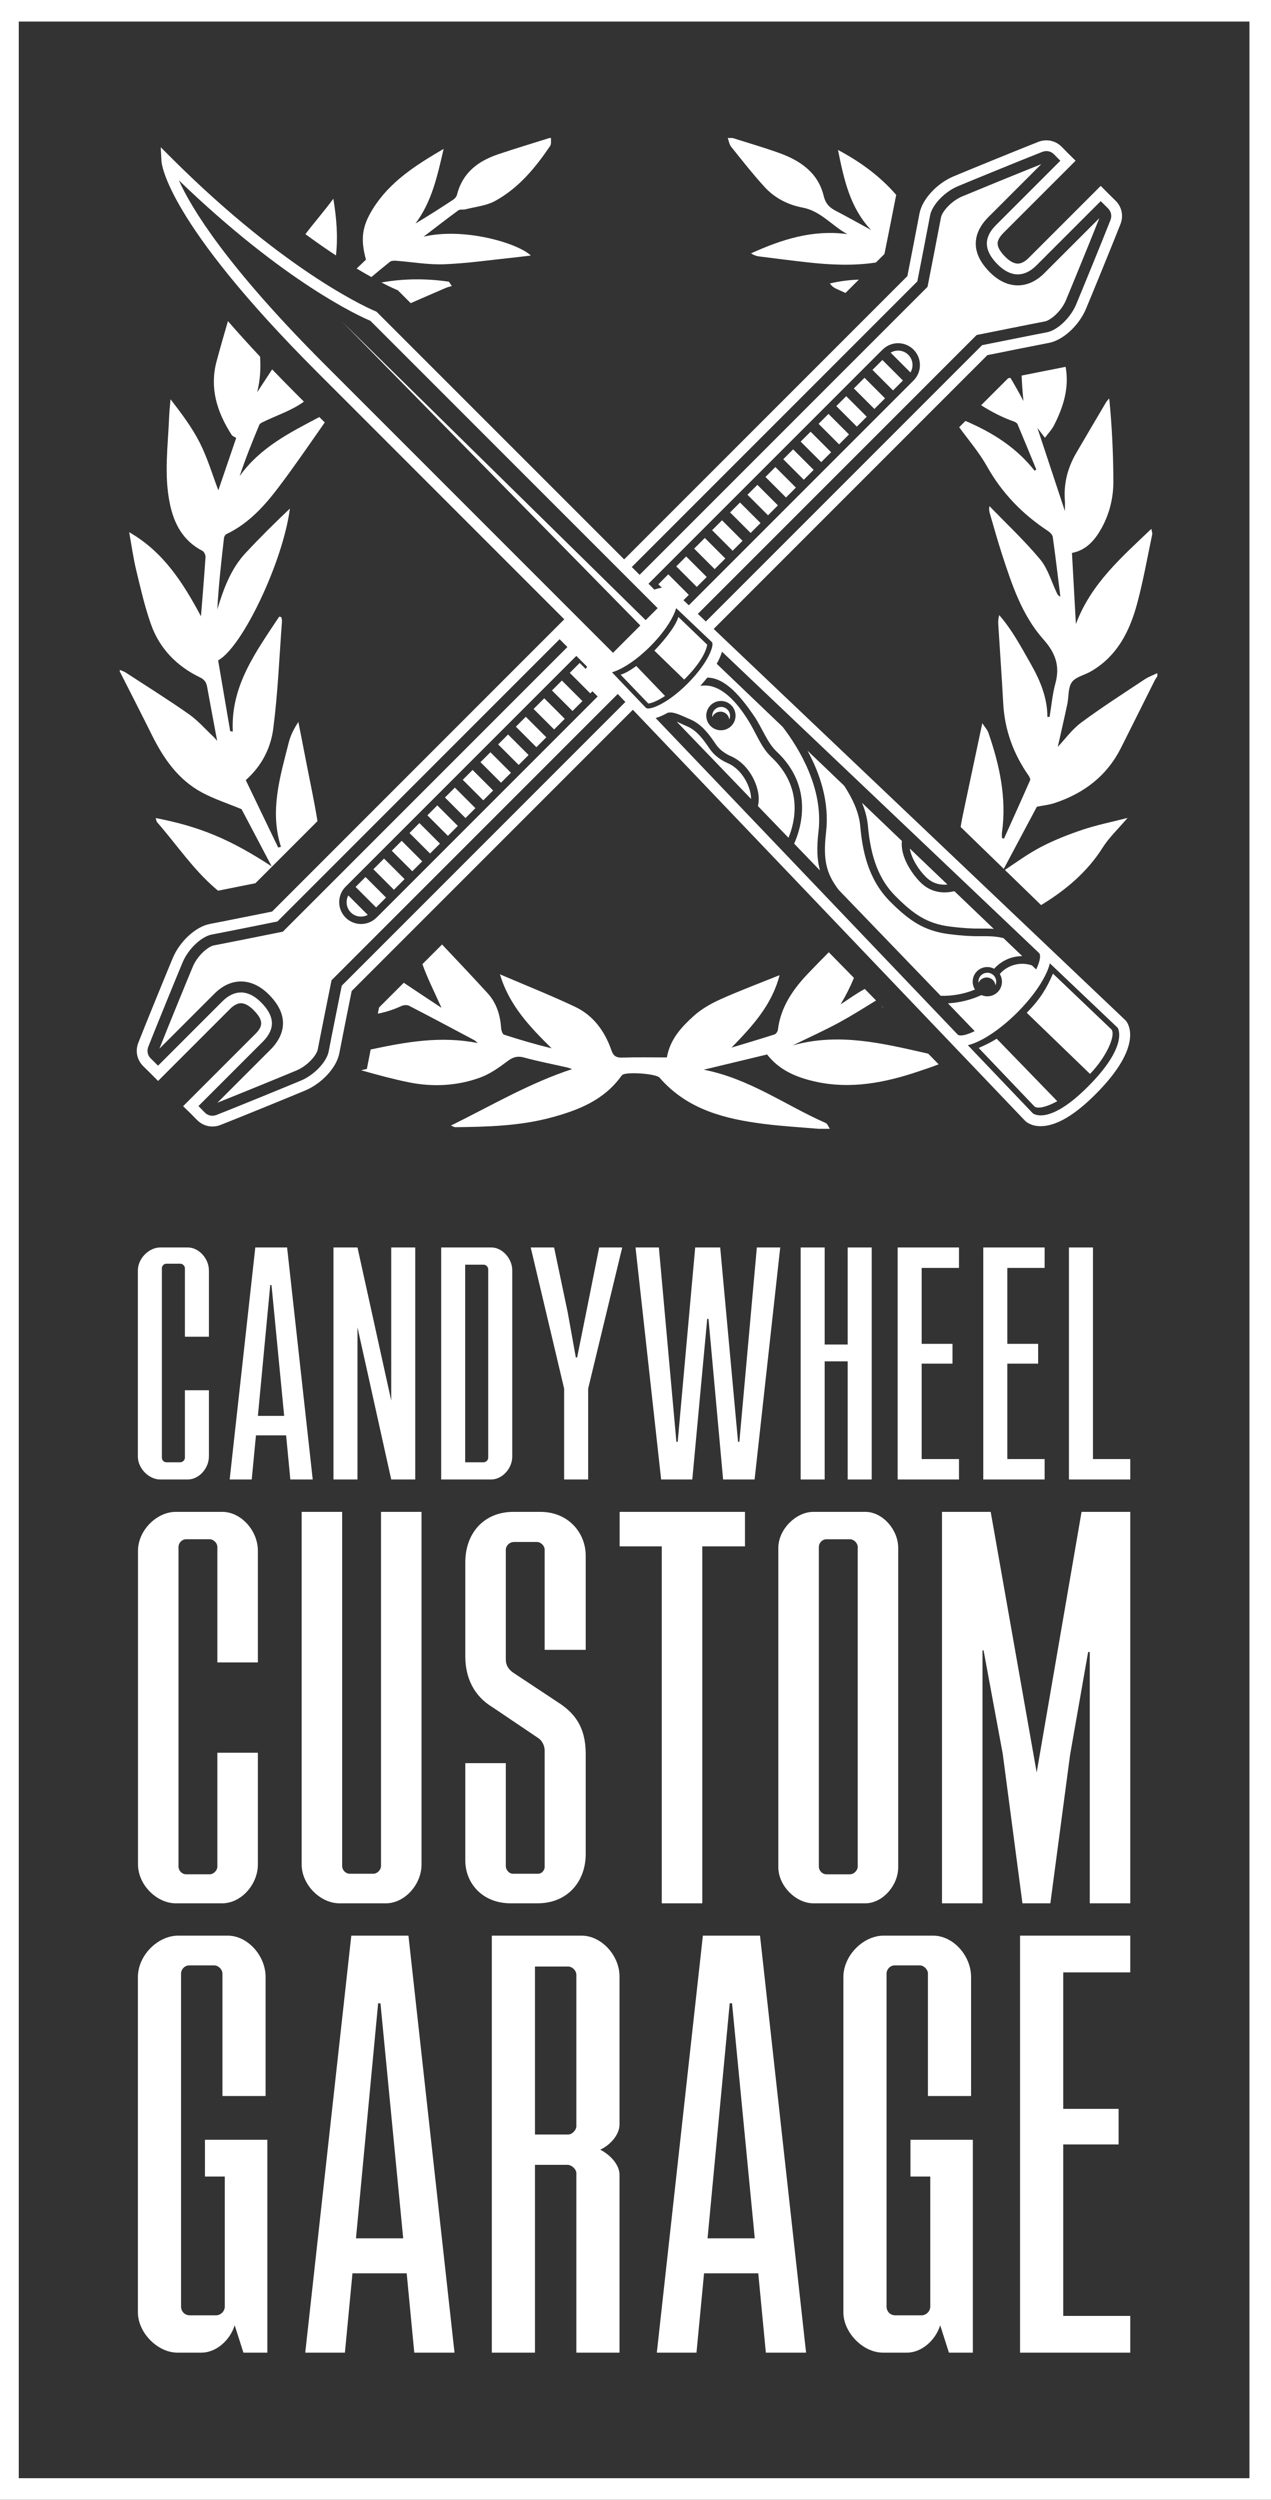 <?xml version="1.0" encoding="utf-8"?>
<!-- Generator: Adobe Illustrator 16.0.0, SVG Export Plug-In . SVG Version: 6.00 Build 0)  -->
<!DOCTYPE svg PUBLIC "-//W3C//DTD SVG 1.1//EN" "http://www.w3.org/Graphics/SVG/1.1/DTD/svg11.dtd">
<svg version="1.1" id="Слой_1" xmlns="http://www.w3.org/2000/svg" xmlns:xlink="http://www.w3.org/1999/xlink" x="0px" y="0px"
	 viewBox="0 0 160 314.593" enable-background="new 0 0 160 314.593" xml:space="preserve">
<rect x="0" y="0" width="160" height="314.593" fill="#333333" stroke="none"/>
<g>
	<path fill-rule="evenodd" clip-rule="evenodd" fill="#FFFFFF" d="M157.287,0H2.362H-0.35v2.712V311.88v2.713h2.712h154.925H160
		v-2.713V2.712V0H157.287z M157.287,311.88H2.362V2.712h154.925V311.88z"/>
	<path fill-rule="evenodd" clip-rule="evenodd" fill="#FFFFFF" d="M119.27,111.32l-4.743-4.535c0.215,1.258,1.095,2.675,2.069,3.62
		C117.443,111.233,118.423,111.4,119.27,111.32z"/>
	<path fill-rule="evenodd" clip-rule="evenodd" fill="#FFFFFF" d="M123.2,131.883l7.032,7.374c0.422,0.322,1.545,0.054,2.861-0.673
		l-7.625-7.862C124.751,131.171,124.021,131.533,123.2,131.883z"/>
	<path fill-rule="evenodd" clip-rule="evenodd" fill="#FFFFFF" d="M129.252,127.459l7.966,7.695c2.149-2.242,3.244-4.89,2.707-5.589
		l-7.374-7.033C131.781,124.336,130.967,125.713,129.252,127.459z"/>
	<path fill-rule="evenodd" clip-rule="evenodd" fill="#FFFFFF" d="M123.495,122.75c-0.254,0.255-0.355,0.604-0.315,0.935
		c0.056-0.122,0.131-0.239,0.23-0.34c0.439-0.438,1.149-0.438,1.589,0c0.184,0.183,0.285,0.414,0.315,0.653
		c0.182-0.413,0.107-0.912-0.229-1.249C124.646,122.311,123.935,122.311,123.495,122.75z"/>
	<path fill-rule="evenodd" clip-rule="evenodd" fill="#FFFFFF" d="M91.803,90.543c0.184-0.412,0.108-0.91-0.229-1.248
		c-0.438-0.438-1.149-0.438-1.587,0c-0.257,0.256-0.358,0.604-0.317,0.937c0.055-0.123,0.13-0.24,0.231-0.341
		c0.438-0.438,1.15-0.438,1.587,0C91.671,90.074,91.772,90.304,91.803,90.543z"/>
	<path fill-rule="evenodd" clip-rule="evenodd" fill="#FFFFFF" d="M112.743,112.792c2.242,2.241,3.921,3.447,6.878,3.819
		c1.516,0.19,2.719,0.267,3.898,0.248c0.488-0.007,1.025-0.003,1.583,0.042l-4.963-4.748c-1.601,0.397-3.093,0.037-4.216-1.06
		c-0.019-0.018-0.039-0.037-0.057-0.055c-0.989-0.989-2.561-3.178-2.33-5.202l-5.022-4.804c0.381,0.924,0.651,1.885,0.739,2.866
		C109.62,108.002,110.696,110.745,112.743,112.792z"/>
	<path fill-rule="evenodd" clip-rule="evenodd" fill="#FFFFFF" d="M126.139,118.02c-0.818-0.186-1.602-0.214-2.603-0.198
		c-1.228,0.019-2.473-0.06-4.035-0.257c-3.215-0.403-5.093-1.75-7.438-4.093c-2.843-2.843-3.508-6.564-3.769-9.488
		c-0.158-1.787-1.003-3.534-2.024-5.098l-4.615-4.414c1.535,2.816,2.784,6.416,2.334,10.277c-0.402,3.479,0.021,5.164,1.575,7.231
		l12.856,13.342c1.487,0.039,2.954-0.231,4.315-0.788c-0.456-0.714-0.374-1.672,0.248-2.297c0.588-0.587,1.47-0.687,2.165-0.317
		c0.062-0.066,0.12-0.133,0.184-0.198c0.915-0.916,2.126-1.394,3.354-1.396l-2.375-2.273
		C126.255,118.044,126.189,118.031,126.139,118.02z"/>
	<path fill-rule="evenodd" clip-rule="evenodd" fill="#FFFFFF" d="M91.624,96.047c-0.794-0.342-1.669-0.909-2.287-1.813
		c-0.732-1.072-1.564-2.286-2.849-2.83c-0.665-0.282-0.749-0.356-1.304-0.582l9.367,9.728c0-0.073-0.002-0.142-0.006-0.204
		C94.444,98.811,93.323,96.783,91.624,96.047z"/>
	<path fill-rule="evenodd" clip-rule="evenodd" fill="#FFFFFF" d="M82.372,81.88l3.756,3.645c2.227-2.197,2.794-3.729,2.901-4.389
		l-3.636-3.494C85.041,78.942,83.18,81.072,82.372,81.88z"/>
	<path fill-rule="evenodd" clip-rule="evenodd" fill="#FFFFFF" d="M78.126,84.91l3.493,3.635c0.399-0.064,1.114-0.298,2.1-0.959
		l-3.62-3.769C79.401,84.324,78.687,84.757,78.126,84.91z"/>
	<path fill-rule="evenodd" clip-rule="evenodd" fill="#FFFFFF" d="M39.949,46.854l31.085,31.085L34.253,114.72
		c-1.507,0.303-6.703,1.348-7.82,1.555c-1.776,0.33-3.787,2.17-4.678,4.28c-0.61,1.447-3.399,8.263-4.341,10.667
		c-0.407,1.036-0.176,2.163,0.603,2.941l0.886,0.874l0.037,0.036l0.958,0.963l0.961-0.961l7.723-7.723l0.365-0.364
		c0.485-0.485,0.953-0.732,1.39-0.732c0.596,0,1.178,0.457,1.561,0.839c1.384,1.385,1.158,2.117,0.214,3.061
		c-0.121,0.12-0.357,0.354-0.358,0.354l-7.73,7.73l-0.973,0.973l0.987,0.958l0.779,0.792c0.523,0.524,1.202,0.807,1.917,0.807
		c0.352,0,0.699-0.066,1.032-0.197c2.399-0.94,9.219-3.73,10.667-4.34c2.111-0.893,3.951-2.904,4.28-4.679
		c0.207-1.11,1.231-6.213,1.557-7.833l35.397-35.397l49.377,51.73c0.065,0.068,0.68,0.666,1.926,0.675c0.01,0,0.02,0,0.03,0
		c1.921,0,4.24-1.345,6.894-4c6.166-6.164,4.092-8.972,3.836-9.272l-0.022-0.026L89.842,79.15l34.455-34.457
		c1.481-0.298,6.609-1.329,7.73-1.537c1.776-0.33,3.787-2.169,4.678-4.28c0.546-1.291,3.357-8.153,4.343-10.667
		c0.407-1.036,0.177-2.163-0.603-2.94l-0.887-0.874l-0.035-0.036l-0.96-0.964l-0.961,0.962l-7.724,7.723l-0.362,0.362
		c-0.486,0.487-0.954,0.734-1.392,0.734c-0.597,0-1.179-0.457-1.562-0.839c-0.61-0.609-0.948-1.17-0.975-1.622
		c-0.01-0.158-0.038-0.639,0.762-1.439c0.122-0.122,0.355-0.353,0.355-0.353l7.732-7.731l0.965-0.965l-0.973-0.959l-0.783-0.799
		c-0.525-0.524-1.203-0.807-1.919-0.807c-0.353,0-0.698,0.066-1.032,0.197c-2.413,0.947-9.228,3.734-10.666,4.342
		c-2.112,0.891-3.952,2.902-4.281,4.678c-0.208,1.119-1.194,6.208-1.522,7.87L78.572,70.401L47.488,39.318l-0.099-0.099
		l-0.128-0.052c-0.106-0.042-10.826-4.438-25.777-19.388l-1.248-1.248l0.091,1.763C20.343,20.593,20.925,27.831,39.949,46.854z
		 M81.633,73.462l29.005-29.004c0,0,0.309-0.299,0.468-0.459c1.076-1.075,2.818-1.075,3.893-0.001c1.074,1.075,1.074,2.816,0,3.891
		c-0.161,0.161-0.466,0.465-0.466,0.465L86.71,76.176l-0.672-0.639l0.674-0.673l-2.585-2.584l-1.249,1.248l0.44,0.44
		c-0.289,0.035-0.604,0.113-0.943,0.237L81.633,73.462z M130.44,122.005l-0.535-0.511c-1.352-0.458-2.855-0.125-3.891,0.91
		c-0.055,0.056-0.102,0.121-0.155,0.18c0.436,0.71,0.351,1.649-0.264,2.265c-0.554,0.552-1.37,0.677-2.045,0.38
		c-1.327,0.609-2.756,0.962-4.219,1.041l3.368,3.497c-1.109,0.545-1.901,0.669-2.139,0.432l-0.002,0.002L82.536,90.365
		c0.491-0.141,1.021-0.377,1.563-0.688l0.016,0.016c0.717-0.146,1.521,0.305,2.749,0.824c1.543,0.654,2.458,1.992,3.267,3.172
		c0.539,0.788,1.339,1.241,1.874,1.474c2.116,0.915,3.382,3.32,3.502,5.118c0.026,0.424-0.009,0.813-0.096,1.16l3.846,3.99
		c0.771-1.848,1.962-6.28-2.157-10.156c-1.266-1.19-1.825-2.825-2.775-4.392c-1.931-3.188-4.031-4.944-6.176-4.561
		c0.312-0.342,0.608-0.692,0.89-1.049c2.293,0.035,4.236,2.434,5.868,4.802c1.01,1.468,1.662,3.382,2.853,4.499
		c4.79,4.506,3.018,9.812,2.212,11.6l3.254,3.378c-0.374-1.312-0.434-2.83-0.189-4.914c0.629-5.414-2.413-10.423-4.509-13.159
		l-8.305-7.942c0.3-0.529,0.527-1.042,0.666-1.522l39.923,37.934l0,0C131.038,120.177,130.951,120.927,130.44,122.005z
		 M89.447,88.757c0.72-0.721,1.888-0.721,2.608,0c0.72,0.72,0.72,1.888,0,2.608c-0.721,0.721-1.889,0.721-2.608,0
		C88.727,90.645,88.727,89.477,89.447,88.757z M86.545,86.041c-2.677,2.678-4.88,3.365-5.191,3.054l-0.015,0.016l-4.297-4.5
		c1.372-0.413,3.148-1.602,4.81-3.264c1.249-1.249,2.265-2.596,2.858-3.793c0.188-0.378,0.319-0.714,0.409-1.018l4.509,4.285
		l-0.004,0.005C89.934,81.135,89.239,83.348,86.545,86.041z M73.916,83.913c-0.069,0.073-0.128,0.17-0.182,0.278l-0.759-0.759
		l-1.248,1.248l2.583,2.585l0.271-0.271c0.235,0.236,0.46,0.461,0.656,0.657l-27.37,27.369c0,0-0.309,0.3-0.47,0.46
		c-1.075,1.075-2.816,1.074-3.891,0c-1.075-1.075-1.075-2.816,0-3.891c0.16-0.161,0.465-0.465,0.465-0.465l28.579-28.578
		L73.916,83.913z M43.021,124.051c-0.195,0.969-1.414,7.026-1.642,8.255c-0.248,1.337-1.83,2.981-3.475,3.677
		c-1.352,0.569-8.214,3.378-10.635,4.328c-0.166,0.065-0.349,0.103-0.537,0.103c-0.324,0-0.662-0.113-0.949-0.401l-0.786-0.8
		l-0.016-0.015l7.723-7.722c0,0,0.241-0.238,0.365-0.362c1.672-1.672,1.48-3.284-0.214-4.978c-0.801-0.802-1.656-1.236-2.52-1.236
		c-0.786,0-1.581,0.36-2.351,1.129c-0.124,0.125-0.364,0.364-0.364,0.364l-7.723,7.723l-0.046-0.046l-0.879-0.867
		c-0.456-0.454-0.476-1.035-0.299-1.487c0.949-2.419,3.758-9.282,4.329-10.633c0.694-1.645,2.339-3.226,3.676-3.475
		c1.224-0.227,7.23-1.436,8.242-1.64l35.524-35.524l0.984,0.984l-35.524,35.525l-0.297,0.297l-0.412,0.083
		c-1.167,0.235-7.049,1.418-8.263,1.643c-0.31,0.058-0.862,0.34-1.477,0.955c-0.508,0.508-0.924,1.11-1.171,1.694
		c-0.57,1.35-3.217,7.821-4.218,10.354l6.57-6.569l0.364-0.363c2.077-2.078,4.696-2.037,6.838,0.106
		c3.115,3.114,1.47,5.689,0.213,6.946c-0.126,0.127-0.373,0.369-0.373,0.369l-6.306,6.306c2.742-1.091,8.697-3.528,9.986-4.073
		c0.575-0.243,1.192-0.668,1.693-1.17c0.616-0.616,0.897-1.167,0.954-1.479c0.249-1.333,1.633-8.206,1.647-8.275l0.083-0.412
		l0.297-0.296l35.732-35.733l0.961,1.006L43.021,124.051z M136.936,136.771c-4.979,4.979-6.91,3.343-6.914,3.343l-8.185-8.575
		c1.831-0.443,4.216-2.112,6.23-4.125c1.543-1.542,2.794-3.204,3.524-4.678c0.287-0.576,0.466-1.072,0.57-1.503l8.538,8.111
		C140.842,129.586,141.914,131.791,136.936,136.771z M115.477,35.415c0.195-0.968,1.377-7.061,1.605-8.291
		c0.248-1.337,1.829-2.982,3.475-3.676c1.352-0.571,8.215-3.379,10.635-4.329c0.166-0.065,0.35-0.103,0.537-0.103
		c0.325,0,0.663,0.114,0.95,0.401l0.785,0.799l0.015,0.015l-7.723,7.723c0,0-0.24,0.237-0.364,0.361
		c-1.673,1.673-1.481,3.285,0.212,4.979c0.804,0.801,1.656,1.236,2.521,1.236c0.785,0,1.578-0.36,2.35-1.131
		c0.124-0.124,0.364-0.363,0.364-0.363l7.723-7.723l0.047,0.046l0.879,0.866c0.453,0.455,0.476,1.036,0.297,1.487
		c-0.948,2.421-3.757,9.283-4.328,10.634c-0.694,1.645-2.338,3.227-3.675,3.475c-1.196,0.222-6.949,1.378-8.153,1.621L88.856,78.215
		l-1.009-0.959l34.797-34.796l0.298-0.297l0.41-0.083c0.281-0.057,6.874-1.385,8.174-1.626c0.31-0.058,0.861-0.339,1.478-0.954
		c0.509-0.509,0.924-1.11,1.17-1.694c0.572-1.351,3.218-7.821,4.219-10.355l-6.57,6.57l-0.362,0.364
		c-2.078,2.077-4.698,2.036-6.839-0.106c-3.115-3.114-1.472-5.688-0.214-6.946c0.126-0.126,0.372-0.369,0.372-0.369l6.306-6.306
		c-2.74,1.091-8.696,3.528-9.986,4.072c-0.574,0.243-1.192,0.669-1.693,1.171c-0.616,0.616-0.897,1.167-0.954,1.478
		c-0.24,1.295-1.425,7.387-1.611,8.312l-0.082,0.412l-0.297,0.297L80.515,72.344l-0.984-0.984L115.477,35.415z M46.625,40.372
		l36.163,36.164l-1.51,1.509L43.021,40.439l37.586,38.277l-3.439,3.439l-36.26-36.26C28.461,33.449,24.061,26.148,22.514,22.69
		C35.916,35.609,45.352,39.837,46.625,40.372z"/>
	
		<rect x="65.027" y="91.254" transform="matrix(0.707 0.707 -0.707 0.707 84.731 -20.287)" fill-rule="evenodd" clip-rule="evenodd" fill="#FFFFFF" width="3.654" height="1.765"/>
	
		<rect x="67.305" y="88.911" transform="matrix(0.707 0.707 -0.707 0.707 83.788 -22.565)" fill-rule="evenodd" clip-rule="evenodd" fill="#FFFFFF" width="3.654" height="1.896"/>
	
		<rect x="69.583" y="86.698" transform="matrix(0.707 0.707 -0.707 0.707 82.834 -24.844)" fill-rule="evenodd" clip-rule="evenodd" fill="#FFFFFF" width="3.655" height="1.765"/>
	
		<rect x="62.795" y="93.486" transform="matrix(0.707 0.707 -0.707 0.707 85.656 -18.055)" fill-rule="evenodd" clip-rule="evenodd" fill="#FFFFFF" width="3.655" height="1.765"/>
	
		<rect x="53.875" y="102.406" transform="matrix(0.707 0.707 -0.707 0.707 89.361 -9.131)" fill-rule="evenodd" clip-rule="evenodd" fill="#FFFFFF" width="3.653" height="1.765"/>
	
		<rect x="49.411" y="106.87" transform="matrix(0.707 0.707 -0.707 0.707 91.189 -4.674)" fill-rule="evenodd" clip-rule="evenodd" fill="#FFFFFF" width="3.654" height="1.765"/>
	
		<rect x="47.132" y="109.083" transform="matrix(0.707 0.707 -0.707 0.707 92.144 -2.392)" fill-rule="evenodd" clip-rule="evenodd" fill="#FFFFFF" width="3.655" height="1.896"/>
	
		<rect x="60.563" y="95.718" transform="matrix(0.707 0.707 -0.707 0.707 86.591 -15.82)" fill-rule="evenodd" clip-rule="evenodd" fill="#FFFFFF" width="3.654" height="1.766"/>
	
		<rect x="51.643" y="104.638" transform="matrix(0.707 0.707 -0.707 0.707 90.265 -6.906)" fill-rule="evenodd" clip-rule="evenodd" fill="#FFFFFF" width="3.654" height="1.765"/>
	
		<rect x="58.334" y="97.951" transform="matrix(0.707 0.707 -0.707 0.707 87.503 -13.595)" fill-rule="evenodd" clip-rule="evenodd" fill="#FFFFFF" width="3.655" height="1.754"/>
	
		<rect x="56.107" y="100.174" transform="matrix(0.707 0.707 -0.707 0.707 88.416 -11.37)" fill-rule="evenodd" clip-rule="evenodd" fill="#FFFFFF" width="3.655" height="1.765"/>
	
		<rect x="44.854" y="111.427" transform="matrix(0.707 0.707 -0.707 0.707 93.077 -0.118)" fill-rule="evenodd" clip-rule="evenodd" fill="#FFFFFF" width="3.654" height="1.765"/>
	
		<rect x="105.373" y="50.909" transform="matrix(0.707 0.707 -0.707 0.707 68.02 -60.632)" fill-rule="evenodd" clip-rule="evenodd" fill="#FFFFFF" width="3.654" height="1.764"/>
	
		<rect x="98.68" y="57.607" transform="matrix(0.707 0.707 -0.707 0.707 70.803 -53.943)" fill-rule="evenodd" clip-rule="evenodd" fill="#FFFFFF" width="3.655" height="1.754"/>
	
		<rect x="100.908" y="55.373" transform="matrix(0.707 0.707 -0.707 0.707 69.848 -56.162)" fill-rule="evenodd" clip-rule="evenodd" fill="#FFFFFF" width="3.655" height="1.764"/>
	
		<rect x="107.65" y="48.566" transform="matrix(0.707 0.707 -0.707 0.707 67.055 -62.902)" fill-rule="evenodd" clip-rule="evenodd" fill="#FFFFFF" width="3.655" height="1.894"/>
	<path fill-rule="evenodd" clip-rule="evenodd" fill="#FFFFFF" d="M114.341,44.653c-0.603-0.602-1.522-0.688-2.222-0.271
		l2.492,2.493C115.03,46.176,114.945,45.256,114.341,44.653z"/>
	
		<rect x="109.928" y="46.353" transform="matrix(0.707 0.707 -0.707 0.707 66.132 -65.188)" fill-rule="evenodd" clip-rule="evenodd" fill="#FFFFFF" width="3.654" height="1.764"/>
	<path fill-rule="evenodd" clip-rule="evenodd" fill="#FFFFFF" d="M44.161,114.825c0.578,0.578,1.448,0.678,2.136,0.316
		l-2.452-2.452C43.483,113.377,43.583,114.247,44.161,114.825z"/>
	
		<rect x="103.14" y="53.141" transform="matrix(0.707 0.707 -0.707 0.707 68.944 -58.4)" fill-rule="evenodd" clip-rule="evenodd" fill="#FFFFFF" width="3.654" height="1.764"/>
	
		<rect x="85.199" y="71.082" transform="matrix(0.707 0.707 -0.707 0.707 76.397 -40.461)" fill-rule="evenodd" clip-rule="evenodd" fill="#FFFFFF" width="3.655" height="1.765"/>
	
		<rect x="87.478" y="68.738" transform="matrix(0.707 0.707 -0.707 0.707 75.474 -42.742)" fill-rule="evenodd" clip-rule="evenodd" fill="#FFFFFF" width="3.653" height="1.896"/>
	
		<rect x="94.22" y="62.061" transform="matrix(0.707 0.707 -0.707 0.707 72.607 -49.473)" fill-rule="evenodd" clip-rule="evenodd" fill="#FFFFFF" width="3.655" height="1.764"/>
	
		<rect x="96.452" y="59.829" transform="matrix(0.707 0.707 -0.707 0.707 71.715 -51.712)" fill-rule="evenodd" clip-rule="evenodd" fill="#FFFFFF" width="3.654" height="1.764"/>
	
		<rect x="91.987" y="64.293" transform="matrix(0.707 0.707 -0.707 0.707 73.575 -47.249)" fill-rule="evenodd" clip-rule="evenodd" fill="#FFFFFF" width="3.655" height="1.765"/>
	
		<rect x="89.756" y="66.525" transform="matrix(0.707 0.707 -0.707 0.707 74.467 -45.012)" fill-rule="evenodd" clip-rule="evenodd" fill="#FFFFFF" width="3.654" height="1.764"/>
	<path fill-rule="evenodd" clip-rule="evenodd" fill="#FFFFFF" d="M23.644,156.993h-3.472c-1.429,0-2.817,1.39-2.817,2.899v23.402
		c0,1.512,1.388,2.899,2.817,2.899h3.472c1.389,0,2.654-1.388,2.654-2.899v-8.332h-3.021v8.495c0,0.287-0.287,0.571-0.572,0.571
		h-1.756c-0.327,0-0.572-0.284-0.572-0.571v-23.851c0-0.286,0.245-0.571,0.572-0.571h1.756c0.286,0,0.572,0.285,0.572,0.571v8.618
		h3.021v-8.333C26.298,158.382,25.032,156.993,23.644,156.993z"/>
	<path fill-rule="evenodd" clip-rule="evenodd" fill="#FFFFFF" d="M36.141,156.993h-4.002l-3.227,29.201h2.777l0.531-5.555h3.798
		l0.531,5.555h2.818L36.141,156.993z M32.465,178.189l1.552-16.459h0.163l1.593,16.459H32.465z"/>
	<polygon fill-rule="evenodd" clip-rule="evenodd" fill="#FFFFFF" points="41.979,156.993 41.979,186.194 45.002,186.194 
		45.002,167.041 49.25,186.194 52.272,186.194 52.272,156.993 49.25,156.993 49.25,176.27 45.002,156.993 	"/>
	<path fill-rule="evenodd" clip-rule="evenodd" fill="#FFFFFF" d="M55.539,156.993v29.201h6.289c1.389,0,2.655-1.388,2.655-2.858
		v-23.484c0-1.469-1.267-2.858-2.614-2.858H55.539z M61.46,183.458c0,0.287-0.285,0.571-0.572,0.571h-2.328v-24.871h2.328
		c0.287,0,0.572,0.287,0.572,0.571V183.458z"/>
	<polygon fill-rule="evenodd" clip-rule="evenodd" fill="#FFFFFF" points="74.04,186.194 74.04,174.758 78.328,156.993 
		75.428,156.993 73.794,165.161 72.651,170.837 72.488,170.837 71.467,165.161 69.751,156.993 66.811,156.993 71.017,174.758 
		71.017,186.194 	"/>
	<polygon fill-rule="evenodd" clip-rule="evenodd" fill="#FFFFFF" points="93.073,181.458 92.908,181.458 90.662,156.993 
		87.516,156.993 85.312,181.458 85.147,181.458 82.942,156.993 80.003,156.993 83.229,186.194 87.149,186.194 89.027,165.978 
		89.19,165.978 91.03,186.194 94.992,186.194 98.219,156.993 95.276,156.993 	"/>
	<polygon fill-rule="evenodd" clip-rule="evenodd" fill="#FFFFFF" points="109.734,186.194 109.734,156.993 106.712,156.993 
		106.712,169.206 103.813,169.206 103.813,156.993 100.789,156.993 100.789,186.194 103.813,186.194 103.813,171.328 
		106.712,171.328 106.712,186.194 	"/>
	<polygon fill-rule="evenodd" clip-rule="evenodd" fill="#FFFFFF" points="120.722,159.567 120.722,156.993 113.002,156.993 
		113.002,186.194 120.722,186.194 120.722,183.623 116.023,183.623 116.023,171.613 119.904,171.613 119.904,169.123 
		116.023,169.123 116.023,159.567 	"/>
	<polygon fill-rule="evenodd" clip-rule="evenodd" fill="#FFFFFF" points="131.502,159.567 131.502,156.993 123.782,156.993 
		123.782,186.194 131.502,186.194 131.502,183.623 126.806,183.623 126.806,171.613 130.687,171.613 130.687,169.123 
		126.806,169.123 126.806,159.567 	"/>
	<polygon fill-rule="evenodd" clip-rule="evenodd" fill="#FFFFFF" points="137.587,156.993 134.564,156.993 134.564,186.194 
		142.285,186.194 142.285,183.623 137.587,183.623 	"/>
	<path fill-rule="evenodd" clip-rule="evenodd" fill="#FFFFFF" d="M32.462,209.214V195.16c0-2.55-2.136-4.892-4.478-4.892h-5.857
		c-2.412,0-4.754,2.342-4.754,4.892v39.479c0,2.55,2.343,4.892,4.754,4.892h5.857c2.342,0,4.478-2.342,4.478-4.892v-14.055h-5.099
		v14.331c0,0.482-0.482,0.965-0.965,0.965h-2.962c-0.552,0-0.966-0.482-0.966-0.965v-40.238c0-0.482,0.414-0.964,0.966-0.964h2.962
		c0.483,0,0.965,0.481,0.965,0.964v14.537H32.462z"/>
	<path fill-rule="evenodd" clip-rule="evenodd" fill="#FFFFFF" d="M42.728,239.531h5.856c2.343,0,4.479-2.342,4.479-4.892v-44.371
		h-5.099v44.576c0,0.484-0.482,0.967-0.964,0.967h-2.962c-0.551,0-0.965-0.482-0.965-0.967v-44.576h-5.098v44.371
		C37.974,237.189,40.316,239.531,42.728,239.531z"/>
	<path fill-rule="evenodd" clip-rule="evenodd" fill="#FFFFFF" d="M67.669,239.531c3.789,0,6.063-2.755,6.063-6.2v-12.609
		c0-3.515-1.515-5.235-3.583-6.546l-5.512-3.65c-0.62-0.413-0.964-0.965-0.964-1.654v-13.919c0.069-0.481,0.482-0.895,1.033-0.895
		h2.895c0.481,0,0.964,0.481,0.964,0.964v12.61h5.167v-11.851c0-2.827-2.135-5.513-5.718-5.513h-3.376
		c-3.789,0-6.063,2.755-6.063,6.338v11.852c0,2.618,1.033,4.961,3.444,6.407l5.719,3.858c0.551,0.344,0.827,1.033,0.827,1.585
		v14.744c-0.069,0.346-0.345,0.759-0.827,0.759h-3.169c-0.482,0-0.896-0.482-0.896-0.967v-12.951h-5.098v12.264
		c0,2.755,2.067,5.374,5.718,5.374H67.669z"/>
	<polygon fill-rule="evenodd" clip-rule="evenodd" fill="#FFFFFF" points="83.308,239.531 88.407,239.531 88.407,194.608 
		93.781,194.608 93.781,190.268 78.002,190.268 78.002,194.608 83.308,194.608 	"/>
	<path fill-rule="evenodd" clip-rule="evenodd" fill="#FFFFFF" d="M113.071,234.983v-40.167c0-2.342-1.998-4.548-4.135-4.548h-6.544
		c-2.206,0-4.412,2.206-4.412,4.548v40.167c0,2.342,2.206,4.548,4.412,4.548h6.544C111.073,239.531,113.071,237.325,113.071,234.983
		z M107.972,234.916c0,0.482-0.482,0.965-0.965,0.965h-2.962c-0.552,0-0.965-0.482-0.965-0.965v-40.238
		c0-0.482,0.413-0.964,0.965-0.964h2.962c0.482,0,0.965,0.481,0.965,0.964V234.916z"/>
	<polygon fill-rule="evenodd" clip-rule="evenodd" fill="#FFFFFF" points="130.501,223.063 124.714,190.268 118.583,190.268 
		118.583,239.531 123.681,239.531 123.681,207.701 123.819,207.701 126.23,220.721 128.711,239.531 132.225,239.531 
		134.705,220.859 136.979,207.906 137.186,207.906 137.186,239.531 142.285,239.531 142.285,190.268 136.152,190.268 	"/>
	<path fill-rule="evenodd" clip-rule="evenodd" fill="#FFFFFF" d="M25.801,273.914h2.496v16.367c0,0.589-0.514,1.102-1.101,1.102
		h-3.303c-0.66,0-1.101-0.513-1.101-1.102V248.37c0-0.513,0.44-1.027,1.027-1.027h3.156c0.514,0,1.028,0.515,1.028,1.027v15.414
		h5.431v-14.972c0-2.717-2.275-5.212-4.77-5.212h-6.239c-2.569,0-5.065,2.495-5.065,5.212v42.204c0,2.494,2.422,5.064,4.991,5.064
		h3.01c1.834,0,3.596-1.543,4.183-3.449l1.101,3.449h3.01v-26.79h-7.854V273.914z"/>
	<path fill-rule="evenodd" clip-rule="evenodd" fill="#FFFFFF" d="M44.224,243.6l-5.798,52.48h4.992l0.953-9.983h6.826l0.955,9.983
		h5.064l-5.799-52.48H44.224z M44.811,281.694l2.79-29.58h0.294l2.862,29.58H44.811z"/>
	<path fill-rule="evenodd" clip-rule="evenodd" fill="#FFFFFF" d="M73.217,243.6H61.913v52.48h5.432v-23.635h4.183
		c0.514,0.073,1.027,0.586,1.027,1.027v22.607h5.432v-22.388c0-1.174-1.028-2.423-2.422-3.155c1.395-0.661,2.422-1.982,2.422-3.156
		v-18.643C77.987,246.095,75.711,243.6,73.217,243.6z M72.555,267.601c0,0.441-0.514,1.027-1.027,1.027h-4.183v-21.14h4.183
		c0.514,0,1.027,0.515,1.027,1.028V267.601z"/>
	<path fill-rule="evenodd" clip-rule="evenodd" fill="#FFFFFF" d="M88.482,243.6l-5.797,52.48h4.991l0.954-9.983h6.825l0.954,9.983
		h5.064l-5.799-52.48H88.482z M89.07,281.694l2.79-29.58h0.293l2.862,29.58H89.07z"/>
	<path fill-rule="evenodd" clip-rule="evenodd" fill="#FFFFFF" d="M114.613,273.914h2.495v16.367c0,0.589-0.515,1.102-1.102,1.102
		h-3.302c-0.662,0-1.102-0.513-1.102-1.102V248.37c0-0.513,0.439-1.027,1.028-1.027h3.155c0.514,0,1.028,0.515,1.028,1.027v15.414
		h5.431v-14.972c0-2.717-2.275-5.212-4.771-5.212h-6.239c-2.567,0-5.064,2.495-5.064,5.212v42.204c0,2.494,2.424,5.064,4.991,5.064
		h3.01c1.835,0,3.598-1.543,4.184-3.449l1.101,3.449h3.01v-26.79h-7.853V273.914z"/>
	<polygon fill-rule="evenodd" clip-rule="evenodd" fill="#FFFFFF" points="128.411,296.081 142.285,296.081 142.285,291.456 
		133.845,291.456 133.845,269.876 140.815,269.876 140.815,265.4 133.845,265.4 133.845,248.223 142.285,248.223 142.285,243.6 
		128.411,243.6 	"/>
	<path fill-rule="evenodd" clip-rule="evenodd" fill="#FFFFFF" d="M110.951,126.59c0.051,0.094,0.134,0.18,0.254,0.259
		L110.951,126.59z"/>
	<path fill-rule="evenodd" clip-rule="evenodd" fill="#FFFFFF" d="M130.979,106.624c-1.579,0.829-3.03,1.896-4.479,2.855l4.56,4.426
		c3.061-1.863,5.787-4.13,7.753-7.24c0.798-1.263,1.927-2.317,3.13-3.731c-2.027,0.521-3.875,0.888-5.645,1.481
		C134.481,105.025,132.673,105.733,130.979,106.624z"/>
	<path fill-rule="evenodd" clip-rule="evenodd" fill="#FFFFFF" d="M105.227,36.321c0.403,0.185,0.806,0.365,1.207,0.548l1.681-1.679
		c-1.211,0.044-2.424,0.194-3.648,0.486C104.693,35.987,104.944,36.191,105.227,36.321z"/>
	<path fill-rule="evenodd" clip-rule="evenodd" fill="#FFFFFF" d="M96.266,23.548c1.264,1.378,2.922,2.229,4.755,2.574
		c2.328,0.438,3.72,2.314,5.653,3.345c-4.369-0.596-8.288,0.674-12.128,2.416c0.33,0.221,0.644,0.34,0.967,0.381
		c2.049,0.262,4.098,0.525,6.153,0.753c2.867,0.318,5.736,0.454,8.599,0.021l1.073-1.073c0.278-1.379,1.189-5.916,1.48-7.44
		c-2.004-2.304-4.428-4.118-7.327-5.654c0.759,3.77,1.521,7.28,4.167,10.074c-1.48-0.807-2.952-1.632-4.447-2.412
		c-0.8-0.418-1.284-0.891-1.526-1.892c-0.719-2.963-3.01-4.473-5.706-5.428c-1.896-0.673-3.833-1.234-5.754-1.845
		c-0.206,0-0.409,0-0.612,0c0.136,0.367,0.188,0.802,0.421,1.093C93.415,20.181,94.778,21.923,96.266,23.548z"/>
	<path fill-rule="evenodd" clip-rule="evenodd" fill="#FFFFFF" d="M134.943,69.586c1.814-0.336,2.916-1.642,3.748-3.157
		c0.991-1.807,1.476-3.812,1.467-5.862c-0.014-3.456-0.175-6.912-0.521-10.427c-0.133,0.159-0.289,0.305-0.395,0.48
		c-1.258,2.13-2.516,4.261-3.763,6.398c-1.07,1.834-1.585,3.805-1.429,5.938c0.033,0.425,0.004,0.854,0.004,1.361
		c-1.19-3.6-2.348-7.102-3.461-10.463c0.204,0.267,0.513,0.671,0.948,1.242c0.436-0.584,0.858-1.02,1.125-1.536
		c1.209-2.356,1.958-4.774,1.476-7.396c-1.207,0.234-3.718,0.736-5.534,1.101c0.04,1.052,0.124,2.119,0.229,3.201
		c-0.525-0.994-1.074-1.965-1.64-2.917c-0.108,0.021-0.21,0.042-0.293,0.059l-3.395,3.393c1.296,0.821,2.661,1.532,4.143,2.052
		c0.175,0.061,0.387,0.198,0.452,0.355c0.798,1.886,1.57,3.783,2.35,5.677c-0.07,0.052-0.142,0.105-0.213,0.157
		c-2.326-2.965-5.364-4.836-8.703-6.269l-0.792,0.792c1.188,1.628,2.52,3.178,3.5,4.923c1.895,3.375,4.471,6.028,7.676,8.134
		c0.26,0.171,0.567,0.474,0.606,0.75c0.35,2.501,0.646,5.009,0.958,7.515c-0.295-0.12-0.366-0.292-0.447-0.459
		c-0.682-1.425-1.121-3.054-2.103-4.233c-1.968-2.361-4.23-4.477-6.369-6.693c-0.091,0.359-0.04,0.644,0.041,0.918
		c0.505,1.719,0.979,3.448,1.534,5.15c1.241,3.807,2.505,7.659,5.209,10.699c1.517,1.702,2.104,3.34,1.51,5.528
		c-0.374,1.372-0.496,2.811-0.732,4.22c-0.094,0.003-0.183,0.006-0.276,0.01c-0.011-2.489-0.946-4.666-2.141-6.757
		c-1.19-2.086-2.315-4.215-3.923-6.056c-0.124,0.415-0.145,0.779-0.122,1.141c0.205,3.321,0.447,6.64,0.624,9.962
		c0.178,3.344,1.28,6.345,3.183,9.077c0.118,0.17,0.265,0.454,0.201,0.599c-1.078,2.46-2.189,4.907-3.29,7.357
		c-0.085-0.031-0.171-0.063-0.256-0.094c0-0.223-0.024-0.45,0.004-0.669c0.603-4.348-0.299-8.493-1.707-12.565
		c-0.135-0.391-0.452-0.719-0.77-1.207c-0.794,3.741-1.526,7.207-2.263,10.673c-0.167,0.786-0.338,1.585-0.462,2.387l5.429,5.269
		c1.378-2.586,2.796-5.246,4.165-7.817c0.758-0.154,1.547-0.233,2.281-0.479c3.65-1.221,6.53-3.4,8.292-6.897
		c1.435-2.842,2.847-5.694,4.273-8.539c0.087-0.174,0.211-0.329,0.317-0.493c0-0.136,0-0.272,0-0.408
		c-0.539,0.263-1.117,0.468-1.611,0.798c-2.683,1.783-5.396,3.521-7.981,5.435c-1.146,0.849-2.014,2.074-2.938,3.052
		c0.38-1.698,0.808-3.537,1.2-5.384c0.197-0.927,0.073-2.046,0.565-2.749c0.468-0.669,1.561-0.887,2.358-1.342
		c3.342-1.905,4.929-5.067,5.873-8.576c0.771-2.867,1.281-5.805,1.898-8.714c0.026-0.117-0.039-0.253-0.116-0.672
		c-3.776,3.606-7.59,6.894-9.497,11.978C135.271,75.426,135.104,72.488,134.943,69.586z"/>
	<path fill-rule="evenodd" clip-rule="evenodd" fill="#FFFFFF" d="M46.662,132.08c-0.218,1.099-0.403,2.038-0.479,2.445l-0.72,0.167
		c1.999,0.563,3.999,1.113,6.029,1.522c2.984,0.603,6.039,0.452,8.929-0.594c1.242-0.449,2.386-1.258,3.454-2.063
		c0.686-0.516,1.236-0.705,2.086-0.471c1.79,0.491,3.618,0.838,5.428,1.252c0.22,0.05,0.431,0.144,0.63,0.211
		c-5.321,1.734-10.099,4.56-15.256,7.104c0.333,0.129,0.439,0.206,0.542,0.204c4.071-0.05,8.139-0.149,12.107-1.222
		c3.389-0.916,6.577-2.169,8.75-5.148c0.06-0.082,0.124-0.169,0.203-0.226c0.551-0.393,4.22-0.15,4.666,0.363
		c3.492,4.032,8.25,5.208,13.231,5.832c2.248,0.282,4.518,0.408,6.775,0.604c0.477,0,0.953,0,1.429,0
		c-0.177-0.252-0.299-0.635-0.541-0.741c-5.028-2.204-9.541-5.565-15.337-6.698c2.854-0.685,5.425-1.303,7.977-1.917
		c1.534,1.993,3.74,2.898,6.097,3.421c4.452,0.984,8.752,0.13,12.979-1.293c0.841-0.283,1.686-0.563,2.523-0.886l-1.314-1.341
		c-5.62-1.27-11.203-2.69-17.065-1.041c1.987-0.974,4.015-1.877,5.953-2.939c1.536-0.842,3.024-1.776,4.544-2.717l-1.42-1.449
		c-1.061,0.561-2.033,1.292-3.047,1.943c0.658-1.089,1.211-2.2,1.684-3.333l-3.166-3.228c-0.888,0.894-1.772,1.792-2.64,2.705
		c-1.886,1.986-3.425,4.212-3.767,7.056c-0.026,0.212-0.236,0.52-0.423,0.581c-1.797,0.578-3.608,1.113-5.415,1.66
		c2.629-2.7,5.089-5.376,6.048-9.119c-2.568,1.037-5.038,1.956-7.436,3.037c-1.217,0.547-2.436,1.241-3.412,2.133
		c-1.514,1.379-2.946,2.906-3.336,5.185c-1.863,0-3.766-0.042-5.664,0.02c-0.748,0.024-1.087-0.246-1.318-0.914
		c-0.833-2.398-2.264-4.386-4.579-5.48c-3.042-1.44-6.178-2.683-9.452-4.086c1.163,3.908,3.765,6.615,6.502,9.314
		c-2.02-0.498-4.013-1.075-5.985-1.718c-0.197-0.064-0.351-0.532-0.37-0.824c-0.109-1.642-0.594-3.182-1.691-4.381
		c-1.893-2.069-3.817-4.11-5.747-6.146l-2.474,2.473c0.665,1.862,1.584,3.641,2.401,5.496c-1.563-1.034-3.157-2.084-4.745-3.153
		l-3.113,3.113c-0.04,0.198-0.093,0.465-0.155,0.774c0.993-0.191,1.977-0.501,2.949-0.952c0.279-0.129,0.722-0.176,0.977-0.044
		c2.762,1.423,5.502,2.89,8.245,4.347c0.085,0.046,0.151,0.128,0.408,0.351C55.465,130.338,51.053,131.142,46.662,132.08z"/>
	<path fill-rule="evenodd" clip-rule="evenodd" fill="#FFFFFF" d="M25.41,99.729c1.524,0.823,3.202,1.362,5,2.107
		c1.165,2.211,2.481,4.711,3.795,7.203c-5.195-3.402-9.045-5.013-14.605-6.089c0.07,0.213,0.081,0.418,0.188,0.54
		c2.435,2.778,4.481,5.875,7.327,8.321c0.113,0.097,0.227,0.19,0.34,0.283c1.803-0.359,3.849-0.77,4.698-0.941l7.812-7.812
		c-0.416-2.606-0.992-5.191-1.486-7.787c-0.299-1.566-0.613-3.13-0.92-4.696c-0.532,0.813-0.973,1.653-1.199,2.548
		c-1.09,4.32-2.442,8.627-0.991,13.169c-0.116,0.03-0.233,0.059-0.349,0.087c-1.369-2.843-2.737-5.686-4.083-8.484
		c2.057-1.822,3.152-4.086,3.463-6.49c0.579-4.468,0.758-8.988,1.096-13.487c0.013-0.176-0.053-0.357-0.083-0.537
		c-0.088-0.021-0.176-0.043-0.265-0.064c-2.902,4.41-6.125,8.68-5.842,14.465c-0.108-0.013-0.217-0.028-0.326-0.042
		c-0.509-2.986-1.018-5.973-1.521-8.916c3.049-1.653,8.162-12.408,9.035-19.103c-1.914,1.813-3.79,3.668-5.585,5.6
		c-1.859,2-2.768,4.504-3.555,7.094c0.167-3.028,0.496-6.015,0.843-9c0.02-0.175,0.159-0.413,0.308-0.482
		c2.787-1.325,4.792-3.548,6.593-5.933c2.002-2.651,3.878-5.396,5.785-8.12L40.2,52.486c-3.777,1.989-7.484,3.854-10.035,7.44
		c0.735-2.215,1.594-4.338,2.474-6.452c0.064-0.154,0.274-0.272,0.442-0.353c1.725-0.842,3.618-1.446,5.148-2.554
		c0.01-0.007,0.02-0.015,0.03-0.022l-1.001-1c-1.057-1.057-2.053-2.075-2.999-3.06c-0.616,0.942-1.238,1.896-1.885,2.886
		c0.381-1.55,0.469-3.036,0.366-4.485c-1.491-1.588-2.834-3.078-4.045-4.472c-0.492,1.685-0.979,3.372-1.432,5.066
		c-0.905,3.384,0.072,6.423,1.905,9.26c0.109,0.168,0.363,0.241,0.568,0.371c-0.75,2.195-1.522,4.458-2.252,6.596
		c-0.733-1.927-1.349-4.032-2.319-5.957c-0.979-1.942-2.311-3.705-3.697-5.503c-0.06,0.72-0.146,1.438-0.173,2.157
		c-0.142,3.655-0.672,7.308,0.083,10.963c0.534,2.586,1.673,4.7,4.112,5.963c0.211,0.11,0.399,0.521,0.382,0.777
		c-0.159,2.427-0.365,4.85-0.572,7.457c-2.254-4.22-4.734-8.126-9.038-10.586c0.296,1.635,0.508,3.207,0.876,4.74
		c0.552,2.295,1.078,4.614,1.862,6.834c1.084,3.073,3.252,5.29,6.186,6.702c0.575,0.276,0.788,0.641,0.89,1.198
		c0.411,2.256,0.836,4.51,1.262,6.791c-0.12-0.137-0.259-0.324-0.426-0.481c-1.033-0.971-1.979-2.068-3.128-2.876
		c-2.604-1.83-5.308-3.521-7.977-5.258c-0.219-0.143-0.483-0.217-0.726-0.322c0,0.068,0,0.136,0,0.204
		c1.359,2.684,2.734,5.358,4.071,8.051C20.615,95.502,22.458,98.135,25.41,99.729z"/>
	<path fill-rule="evenodd" clip-rule="evenodd" fill="#FFFFFF" d="M48.018,35.551c1.229,0.637,1.907,0.915,1.933,0.926l0.128,0.052
		l0.099,0.099l1.525,1.525c1.464-0.638,2.924-1.286,4.393-1.91c0.251-0.107,0.522-0.167,0.784-0.249
		c-0.124-0.181-0.248-0.362-0.371-0.543C53.66,35.034,50.832,35.047,48.018,35.551z"/>
	<path fill-rule="evenodd" clip-rule="evenodd" fill="#FFFFFF" d="M46.751,34.868c0.77-0.652,1.545-1.293,2.333-1.918
		c0.171-0.135,0.479-0.157,0.718-0.139c2.052,0.152,4.112,0.529,6.154,0.446c3.007-0.122,6.002-0.566,9.003-0.877
		c0.584-0.061,1.168-0.14,1.862-0.224c-1.682-1.59-8.463-3.561-13.499-2.368c1.584-1.209,2.966-2.289,4.382-3.321
		c0.212-0.154,0.596-0.047,0.884-0.122c1.262-0.327,2.643-0.451,3.753-1.061c2.946-1.62,5.058-4.17,6.915-6.922
		c0.165-0.244,0.079-0.658,0.11-0.993c-0.068,0-0.136,0-0.204,0c-2.153,0.68-4.316,1.328-6.455,2.049
		c-2.541,0.857-4.496,2.342-5.184,5.109c-0.055,0.225-0.26,0.463-0.461,0.597c-1.551,1.026-3.119,2.028-4.76,3.004
		c2.061-2.745,2.755-5.985,3.547-9.393c-3.522,2.058-6.798,4.142-8.923,7.568c-1.377,2.22-1.548,3.83-0.857,6.377
		c-0.391,0.372-0.78,0.743-1.171,1.116C45.58,34.205,46.197,34.561,46.751,34.868z"/>
	<path fill-rule="evenodd" clip-rule="evenodd" fill="#FFFFFF" d="M41.962,25.011c-1.139,1.554-2.397,2.976-3.514,4.458
		c1.389,1.021,2.673,1.91,3.843,2.68C42.556,29.834,42.372,27.468,41.962,25.011z"/>
	<path fill-rule="evenodd" clip-rule="evenodd" fill="#FFFFFF" d="M35.317,36.457c0.012,0.008,0.023,0.016,0.035,0.023
		c-0.012-0.012-0.022-0.024-0.033-0.037C35.319,36.448,35.318,36.452,35.317,36.457z"/>
</g>
</svg>
